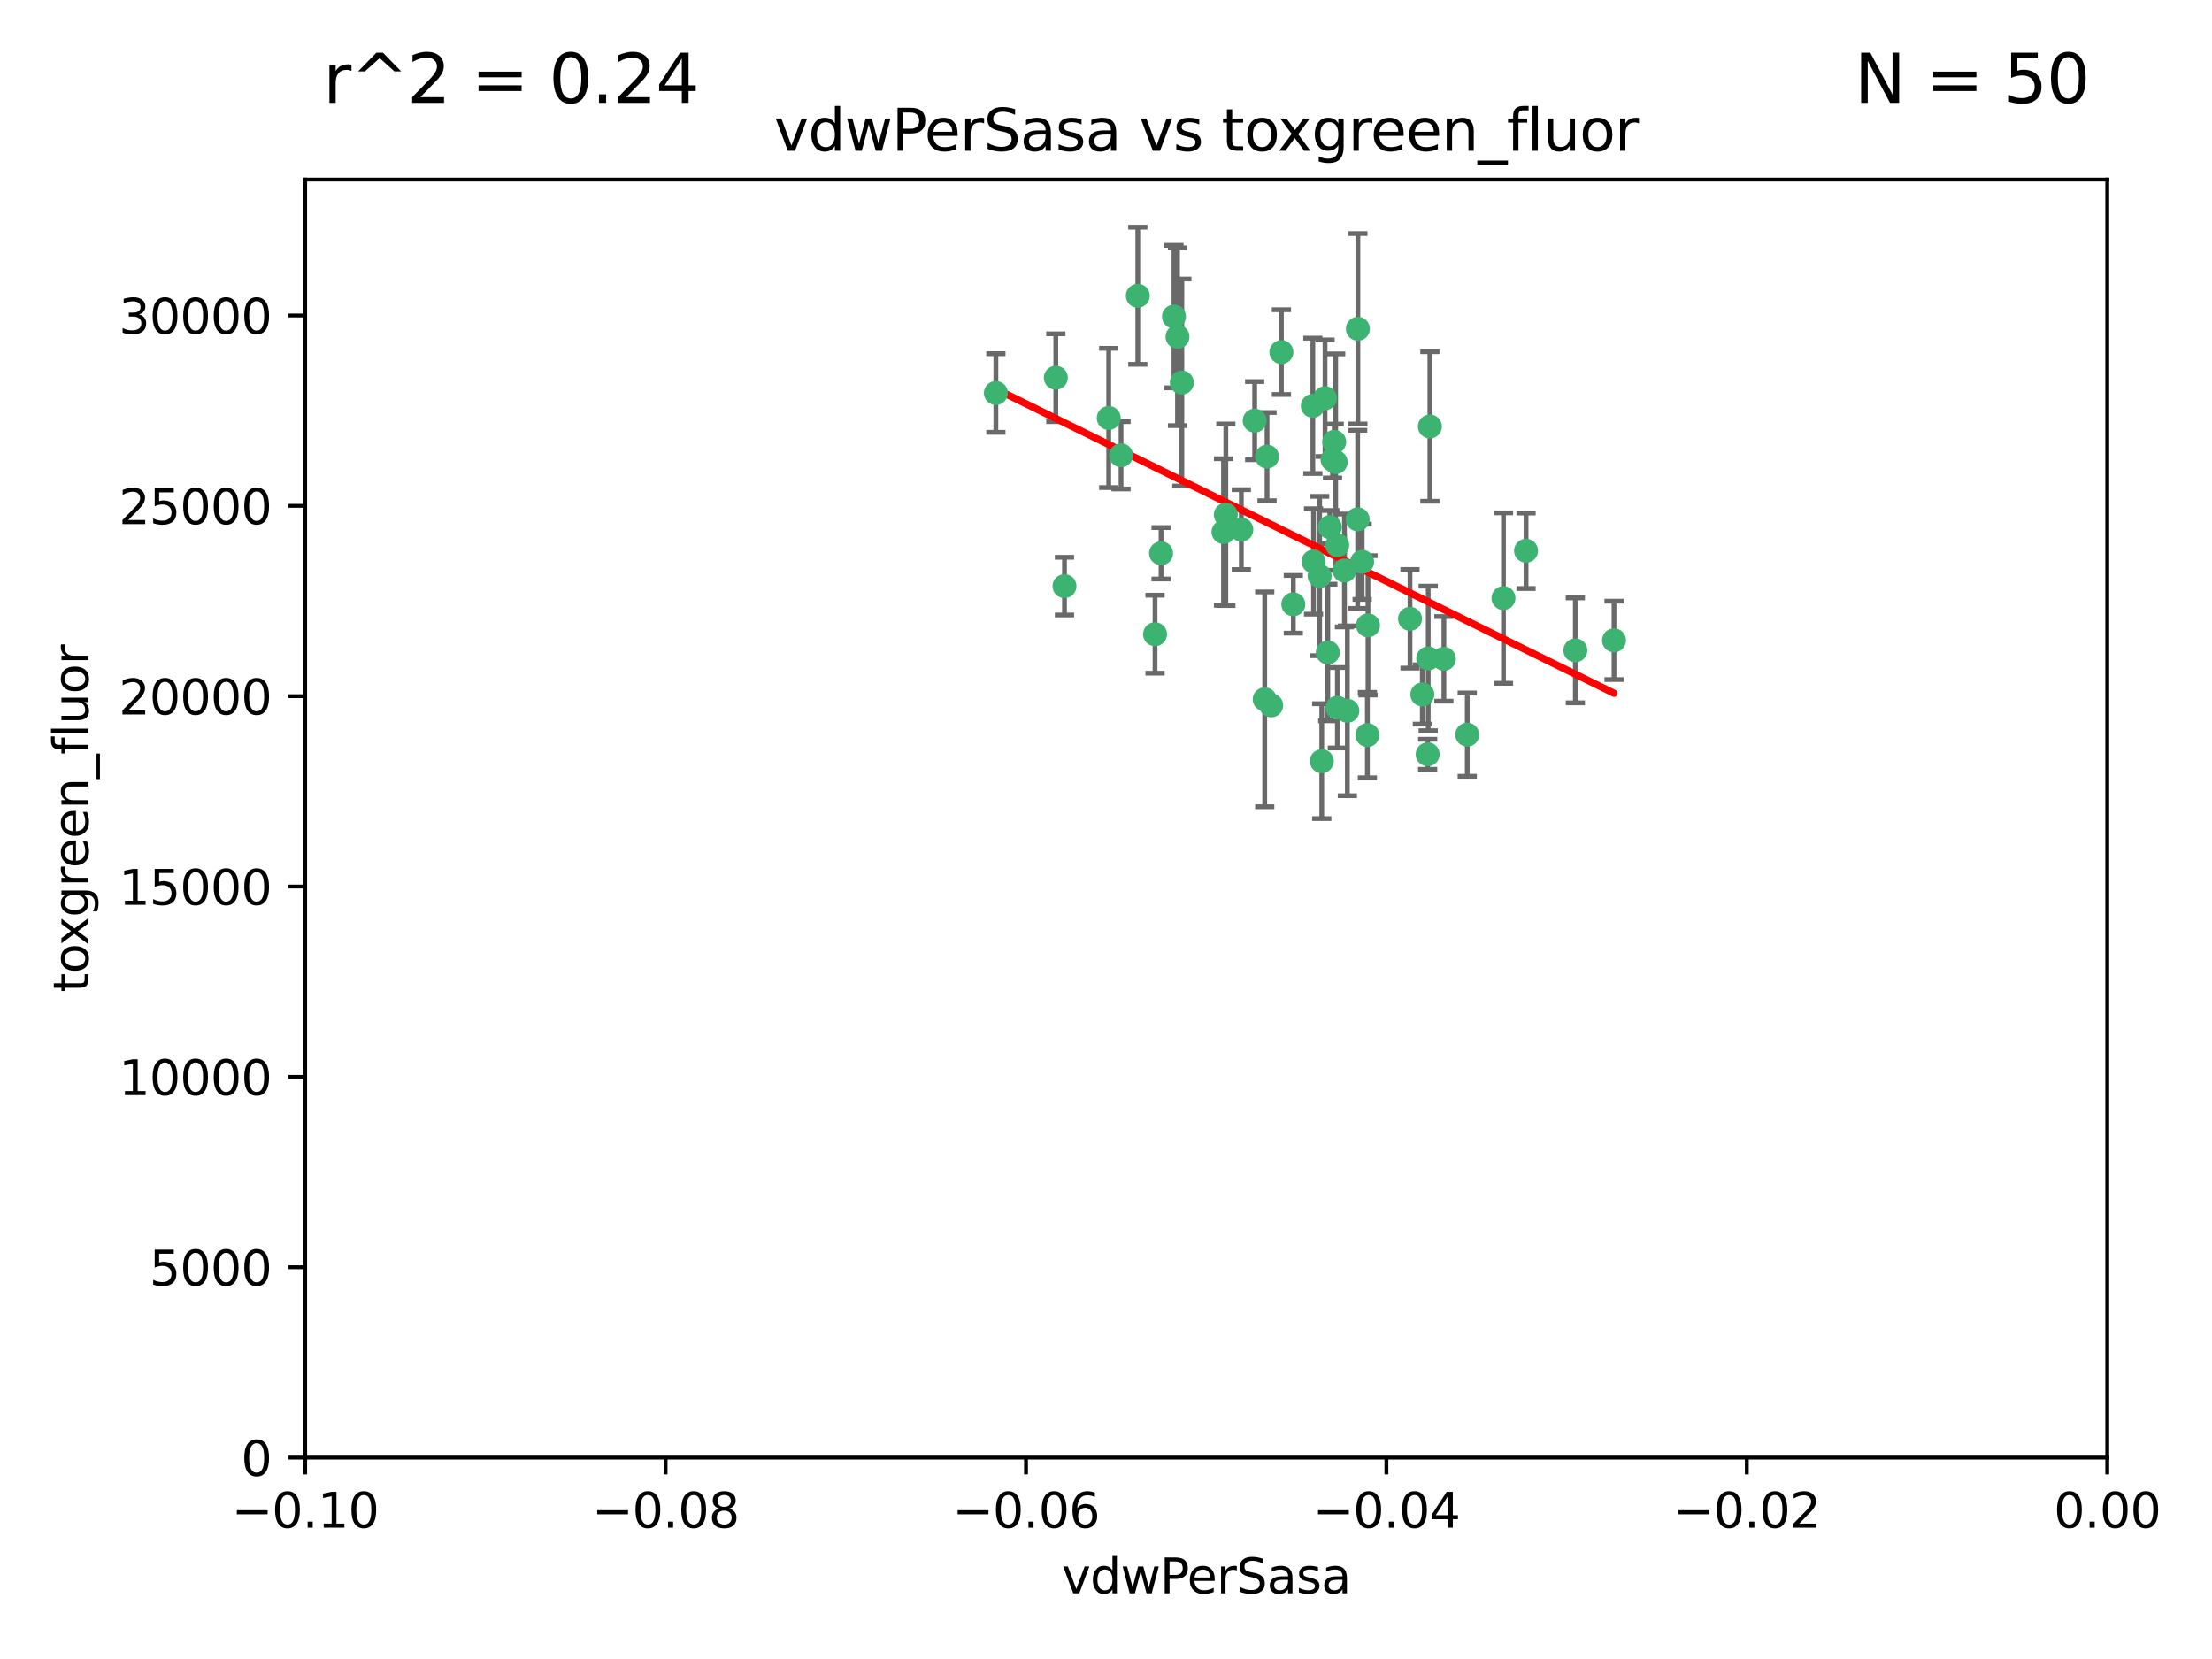 <?xml version="1.0" encoding="utf-8" standalone="no"?>
<!DOCTYPE svg PUBLIC "-//W3C//DTD SVG 1.1//EN"
  "http://www.w3.org/Graphics/SVG/1.1/DTD/svg11.dtd">
<svg xmlns:xlink="http://www.w3.org/1999/xlink" width="460.8pt" height="345.6pt" viewBox="0 0 460.8 345.6" xmlns="http://www.w3.org/2000/svg" version="1.1">
 <defs>
  <style type="text/css">*{stroke-linejoin: round; stroke-linecap: butt}</style>
 </defs>
 <g id="figure_1">
  <g id="patch_1">
   <path d="M 0 345.6 
L 460.8 345.6 
L 460.8 0 
L 0 0 
z
" style="fill: #ffffff"/>
  </g>
  <g id="axes_1">
   <g id="patch_2">
    <path d="M 63.571 303.64 
L 438.975 303.64 
L 438.975 37.411 
L 63.571 37.411 
z
" style="fill: #ffffff"/>
   </g>
   <g id="PathCollection_1">
    <defs>
     <path id="mfbd79b0b0e" d="M 0 1.118 
C 0.297 1.118 0.581 1 0.791 0.791 
C 1 0.581 1.118 0.297 1.118 0 
C 1.118 -0.297 1 -0.581 0.791 -0.791 
C 0.581 -1 0.297 -1.118 0 -1.118 
C -0.297 -1.118 -0.581 -1 -0.791 -0.791 
C -1 -0.581 -1.118 -0.297 -1.118 0 
C -1.118 0.297 -1 0.581 -0.791 0.791 
C -0.581 1 -0.297 1.118 0 1.118 
z
" style="stroke: #3cb371"/>
    </defs>
    <g clip-path="url(#p86f90fd6df)">
     <use xlink:href="#mfbd79b0b0e" x="263.947" y="95.12" style="fill: #3cb371; stroke: #3cb371"/>
     <use xlink:href="#mfbd79b0b0e" x="255.364" y="107.23" style="fill: #3cb371; stroke: #3cb371"/>
     <use xlink:href="#mfbd79b0b0e" x="261.374" y="87.626" style="fill: #3cb371; stroke: #3cb371"/>
     <use xlink:href="#mfbd79b0b0e" x="273.49" y="84.546" style="fill: #3cb371; stroke: #3cb371"/>
     <use xlink:href="#mfbd79b0b0e" x="219.944" y="78.686" style="fill: #3cb371; stroke: #3cb371"/>
     <use xlink:href="#mfbd79b0b0e" x="237.026" y="61.614" style="fill: #3cb371; stroke: #3cb371"/>
     <use xlink:href="#mfbd79b0b0e" x="274.902" y="119.997" style="fill: #3cb371; stroke: #3cb371"/>
     <use xlink:href="#mfbd79b0b0e" x="277.025" y="109.814" style="fill: #3cb371; stroke: #3cb371"/>
     <use xlink:href="#mfbd79b0b0e" x="284.977" y="130.275" style="fill: #3cb371; stroke: #3cb371"/>
     <use xlink:href="#mfbd79b0b0e" x="245.295" y="70.152" style="fill: #3cb371; stroke: #3cb371"/>
     <use xlink:href="#mfbd79b0b0e" x="293.731" y="128.909" style="fill: #3cb371; stroke: #3cb371"/>
     <use xlink:href="#mfbd79b0b0e" x="263.463" y="145.68" style="fill: #3cb371; stroke: #3cb371"/>
     <use xlink:href="#mfbd79b0b0e" x="273.633" y="116.959" style="fill: #3cb371; stroke: #3cb371"/>
     <use xlink:href="#mfbd79b0b0e" x="246.2" y="79.693" style="fill: #3cb371; stroke: #3cb371"/>
     <use xlink:href="#mfbd79b0b0e" x="264.81" y="146.939" style="fill: #3cb371; stroke: #3cb371"/>
     <use xlink:href="#mfbd79b0b0e" x="282.825" y="108.191" style="fill: #3cb371; stroke: #3cb371"/>
     <use xlink:href="#mfbd79b0b0e" x="277.941" y="92.054" style="fill: #3cb371; stroke: #3cb371"/>
     <use xlink:href="#mfbd79b0b0e" x="258.59" y="110.328" style="fill: #3cb371; stroke: #3cb371"/>
     <use xlink:href="#mfbd79b0b0e" x="282.869" y="68.498" style="fill: #3cb371; stroke: #3cb371"/>
     <use xlink:href="#mfbd79b0b0e" x="241.873" y="115.259" style="fill: #3cb371; stroke: #3cb371"/>
     <use xlink:href="#mfbd79b0b0e" x="278.572" y="113.569" style="fill: #3cb371; stroke: #3cb371"/>
     <use xlink:href="#mfbd79b0b0e" x="269.423" y="125.886" style="fill: #3cb371; stroke: #3cb371"/>
     <use xlink:href="#mfbd79b0b0e" x="278.602" y="147.433" style="fill: #3cb371; stroke: #3cb371"/>
     <use xlink:href="#mfbd79b0b0e" x="233.536" y="94.844" style="fill: #3cb371; stroke: #3cb371"/>
     <use xlink:href="#mfbd79b0b0e" x="277.586" y="95.747" style="fill: #3cb371; stroke: #3cb371"/>
     <use xlink:href="#mfbd79b0b0e" x="230.966" y="87.071" style="fill: #3cb371; stroke: #3cb371"/>
     <use xlink:href="#mfbd79b0b0e" x="207.456" y="81.868" style="fill: #3cb371; stroke: #3cb371"/>
     <use xlink:href="#mfbd79b0b0e" x="275.349" y="158.563" style="fill: #3cb371; stroke: #3cb371"/>
     <use xlink:href="#mfbd79b0b0e" x="254.878" y="110.825" style="fill: #3cb371; stroke: #3cb371"/>
     <use xlink:href="#mfbd79b0b0e" x="221.75" y="122.1" style="fill: #3cb371; stroke: #3cb371"/>
     <use xlink:href="#mfbd79b0b0e" x="240.614" y="132.112" style="fill: #3cb371; stroke: #3cb371"/>
     <use xlink:href="#mfbd79b0b0e" x="284.849" y="153.125" style="fill: #3cb371; stroke: #3cb371"/>
     <use xlink:href="#mfbd79b0b0e" x="297.524" y="137.163" style="fill: #3cb371; stroke: #3cb371"/>
     <use xlink:href="#mfbd79b0b0e" x="283.76" y="117.03" style="fill: #3cb371; stroke: #3cb371"/>
     <use xlink:href="#mfbd79b0b0e" x="244.558" y="65.954" style="fill: #3cb371; stroke: #3cb371"/>
     <use xlink:href="#mfbd79b0b0e" x="276.03" y="82.947" style="fill: #3cb371; stroke: #3cb371"/>
     <use xlink:href="#mfbd79b0b0e" x="296.296" y="144.666" style="fill: #3cb371; stroke: #3cb371"/>
     <use xlink:href="#mfbd79b0b0e" x="280.072" y="118.841" style="fill: #3cb371; stroke: #3cb371"/>
     <use xlink:href="#mfbd79b0b0e" x="300.789" y="137.252" style="fill: #3cb371; stroke: #3cb371"/>
     <use xlink:href="#mfbd79b0b0e" x="297.873" y="88.842" style="fill: #3cb371; stroke: #3cb371"/>
     <use xlink:href="#mfbd79b0b0e" x="278.246" y="96.269" style="fill: #3cb371; stroke: #3cb371"/>
     <use xlink:href="#mfbd79b0b0e" x="266.94" y="73.353" style="fill: #3cb371; stroke: #3cb371"/>
     <use xlink:href="#mfbd79b0b0e" x="297.408" y="157.137" style="fill: #3cb371; stroke: #3cb371"/>
     <use xlink:href="#mfbd79b0b0e" x="280.68" y="148.071" style="fill: #3cb371; stroke: #3cb371"/>
     <use xlink:href="#mfbd79b0b0e" x="276.606" y="135.924" style="fill: #3cb371; stroke: #3cb371"/>
     <use xlink:href="#mfbd79b0b0e" x="313.198" y="124.593" style="fill: #3cb371; stroke: #3cb371"/>
     <use xlink:href="#mfbd79b0b0e" x="305.654" y="153.038" style="fill: #3cb371; stroke: #3cb371"/>
     <use xlink:href="#mfbd79b0b0e" x="336.23" y="133.397" style="fill: #3cb371; stroke: #3cb371"/>
     <use xlink:href="#mfbd79b0b0e" x="328.173" y="135.479" style="fill: #3cb371; stroke: #3cb371"/>
     <use xlink:href="#mfbd79b0b0e" x="317.903" y="114.733" style="fill: #3cb371; stroke: #3cb371"/>
    </g>
   </g>
   <g id="matplotlib.axis_1">
    <g id="xtick_1">
     <g id="line2d_1">
      <defs>
       <path id="m58735ac624" d="M 0 0 
L 0 3.5 
" style="stroke: #000000; stroke-width: 0.8"/>
      </defs>
      <g>
       <use xlink:href="#m58735ac624" x="63.571" y="303.64" style="stroke: #000000; stroke-width: 0.8"/>
      </g>
     </g>
     <g id="text_1">
      <!-- −0.10 -->
      <g transform="translate(48.249 318.238)scale(0.1 -0.1)">
       <defs>
        <path id="DejaVuSans-2212" d="M 678 2272 
L 4684 2272 
L 4684 1741 
L 678 1741 
L 678 2272 
z
" transform="scale(0.016)"/>
        <path id="DejaVuSans-30" d="M 2034 4250 
Q 1547 4250 1301 3770 
Q 1056 3291 1056 2328 
Q 1056 1369 1301 889 
Q 1547 409 2034 409 
Q 2525 409 2770 889 
Q 3016 1369 3016 2328 
Q 3016 3291 2770 3770 
Q 2525 4250 2034 4250 
z
M 2034 4750 
Q 2819 4750 3233 4129 
Q 3647 3509 3647 2328 
Q 3647 1150 3233 529 
Q 2819 -91 2034 -91 
Q 1250 -91 836 529 
Q 422 1150 422 2328 
Q 422 3509 836 4129 
Q 1250 4750 2034 4750 
z
" transform="scale(0.016)"/>
        <path id="DejaVuSans-2e" d="M 684 794 
L 1344 794 
L 1344 0 
L 684 0 
L 684 794 
z
" transform="scale(0.016)"/>
        <path id="DejaVuSans-31" d="M 794 531 
L 1825 531 
L 1825 4091 
L 703 3866 
L 703 4441 
L 1819 4666 
L 2450 4666 
L 2450 531 
L 3481 531 
L 3481 0 
L 794 0 
L 794 531 
z
" transform="scale(0.016)"/>
       </defs>
       <use xlink:href="#DejaVuSans-2212"/>
       <use xlink:href="#DejaVuSans-30" x="83.789"/>
       <use xlink:href="#DejaVuSans-2e" x="147.412"/>
       <use xlink:href="#DejaVuSans-31" x="179.199"/>
       <use xlink:href="#DejaVuSans-30" x="242.822"/>
      </g>
     </g>
    </g>
    <g id="xtick_2">
     <g id="line2d_2">
      <g>
       <use xlink:href="#m58735ac624" x="138.652" y="303.64" style="stroke: #000000; stroke-width: 0.8"/>
      </g>
     </g>
     <g id="text_2">
      <!-- −0.08 -->
      <g transform="translate(123.329 318.238)scale(0.1 -0.1)">
       <defs>
        <path id="DejaVuSans-38" d="M 2034 2216 
Q 1584 2216 1326 1975 
Q 1069 1734 1069 1313 
Q 1069 891 1326 650 
Q 1584 409 2034 409 
Q 2484 409 2743 651 
Q 3003 894 3003 1313 
Q 3003 1734 2745 1975 
Q 2488 2216 2034 2216 
z
M 1403 2484 
Q 997 2584 770 2862 
Q 544 3141 544 3541 
Q 544 4100 942 4425 
Q 1341 4750 2034 4750 
Q 2731 4750 3128 4425 
Q 3525 4100 3525 3541 
Q 3525 3141 3298 2862 
Q 3072 2584 2669 2484 
Q 3125 2378 3379 2068 
Q 3634 1759 3634 1313 
Q 3634 634 3220 271 
Q 2806 -91 2034 -91 
Q 1263 -91 848 271 
Q 434 634 434 1313 
Q 434 1759 690 2068 
Q 947 2378 1403 2484 
z
M 1172 3481 
Q 1172 3119 1398 2916 
Q 1625 2713 2034 2713 
Q 2441 2713 2670 2916 
Q 2900 3119 2900 3481 
Q 2900 3844 2670 4047 
Q 2441 4250 2034 4250 
Q 1625 4250 1398 4047 
Q 1172 3844 1172 3481 
z
" transform="scale(0.016)"/>
       </defs>
       <use xlink:href="#DejaVuSans-2212"/>
       <use xlink:href="#DejaVuSans-30" x="83.789"/>
       <use xlink:href="#DejaVuSans-2e" x="147.412"/>
       <use xlink:href="#DejaVuSans-30" x="179.199"/>
       <use xlink:href="#DejaVuSans-38" x="242.822"/>
      </g>
     </g>
    </g>
    <g id="xtick_3">
     <g id="line2d_3">
      <g>
       <use xlink:href="#m58735ac624" x="213.733" y="303.64" style="stroke: #000000; stroke-width: 0.8"/>
      </g>
     </g>
     <g id="text_3">
      <!-- −0.06 -->
      <g transform="translate(198.41 318.238)scale(0.1 -0.1)">
       <defs>
        <path id="DejaVuSans-36" d="M 2113 2584 
Q 1688 2584 1439 2293 
Q 1191 2003 1191 1497 
Q 1191 994 1439 701 
Q 1688 409 2113 409 
Q 2538 409 2786 701 
Q 3034 994 3034 1497 
Q 3034 2003 2786 2293 
Q 2538 2584 2113 2584 
z
M 3366 4563 
L 3366 3988 
Q 3128 4100 2886 4159 
Q 2644 4219 2406 4219 
Q 1781 4219 1451 3797 
Q 1122 3375 1075 2522 
Q 1259 2794 1537 2939 
Q 1816 3084 2150 3084 
Q 2853 3084 3261 2657 
Q 3669 2231 3669 1497 
Q 3669 778 3244 343 
Q 2819 -91 2113 -91 
Q 1303 -91 875 529 
Q 447 1150 447 2328 
Q 447 3434 972 4092 
Q 1497 4750 2381 4750 
Q 2619 4750 2861 4703 
Q 3103 4656 3366 4563 
z
" transform="scale(0.016)"/>
       </defs>
       <use xlink:href="#DejaVuSans-2212"/>
       <use xlink:href="#DejaVuSans-30" x="83.789"/>
       <use xlink:href="#DejaVuSans-2e" x="147.412"/>
       <use xlink:href="#DejaVuSans-30" x="179.199"/>
       <use xlink:href="#DejaVuSans-36" x="242.822"/>
      </g>
     </g>
    </g>
    <g id="xtick_4">
     <g id="line2d_4">
      <g>
       <use xlink:href="#m58735ac624" x="288.813" y="303.64" style="stroke: #000000; stroke-width: 0.8"/>
      </g>
     </g>
     <g id="text_4">
      <!-- −0.04 -->
      <g transform="translate(273.491 318.238)scale(0.1 -0.1)">
       <defs>
        <path id="DejaVuSans-34" d="M 2419 4116 
L 825 1625 
L 2419 1625 
L 2419 4116 
z
M 2253 4666 
L 3047 4666 
L 3047 1625 
L 3713 1625 
L 3713 1100 
L 3047 1100 
L 3047 0 
L 2419 0 
L 2419 1100 
L 313 1100 
L 313 1709 
L 2253 4666 
z
" transform="scale(0.016)"/>
       </defs>
       <use xlink:href="#DejaVuSans-2212"/>
       <use xlink:href="#DejaVuSans-30" x="83.789"/>
       <use xlink:href="#DejaVuSans-2e" x="147.412"/>
       <use xlink:href="#DejaVuSans-30" x="179.199"/>
       <use xlink:href="#DejaVuSans-34" x="242.822"/>
      </g>
     </g>
    </g>
    <g id="xtick_5">
     <g id="line2d_5">
      <g>
       <use xlink:href="#m58735ac624" x="363.894" y="303.64" style="stroke: #000000; stroke-width: 0.8"/>
      </g>
     </g>
     <g id="text_5">
      <!-- −0.02 -->
      <g transform="translate(348.572 318.238)scale(0.1 -0.1)">
       <defs>
        <path id="DejaVuSans-32" d="M 1228 531 
L 3431 531 
L 3431 0 
L 469 0 
L 469 531 
Q 828 903 1448 1529 
Q 2069 2156 2228 2338 
Q 2531 2678 2651 2914 
Q 2772 3150 2772 3378 
Q 2772 3750 2511 3984 
Q 2250 4219 1831 4219 
Q 1534 4219 1204 4116 
Q 875 4013 500 3803 
L 500 4441 
Q 881 4594 1212 4672 
Q 1544 4750 1819 4750 
Q 2544 4750 2975 4387 
Q 3406 4025 3406 3419 
Q 3406 3131 3298 2873 
Q 3191 2616 2906 2266 
Q 2828 2175 2409 1742 
Q 1991 1309 1228 531 
z
" transform="scale(0.016)"/>
       </defs>
       <use xlink:href="#DejaVuSans-2212"/>
       <use xlink:href="#DejaVuSans-30" x="83.789"/>
       <use xlink:href="#DejaVuSans-2e" x="147.412"/>
       <use xlink:href="#DejaVuSans-30" x="179.199"/>
       <use xlink:href="#DejaVuSans-32" x="242.822"/>
      </g>
     </g>
    </g>
    <g id="xtick_6">
     <g id="line2d_6">
      <g>
       <use xlink:href="#m58735ac624" x="438.975" y="303.64" style="stroke: #000000; stroke-width: 0.8"/>
      </g>
     </g>
     <g id="text_6">
      <!-- 0.00 -->
      <g transform="translate(427.842 318.238)scale(0.1 -0.1)">
       <use xlink:href="#DejaVuSans-30"/>
       <use xlink:href="#DejaVuSans-2e" x="63.623"/>
       <use xlink:href="#DejaVuSans-30" x="95.41"/>
       <use xlink:href="#DejaVuSans-30" x="159.033"/>
      </g>
     </g>
    </g>
    <g id="text_7">
     <!-- vdwPerSasa -->
     <g transform="translate(221.178 331.917)scale(0.1 -0.1)">
      <defs>
       <path id="DejaVuSans-76" d="M 191 3500 
L 800 3500 
L 1894 563 
L 2988 3500 
L 3597 3500 
L 2284 0 
L 1503 0 
L 191 3500 
z
" transform="scale(0.016)"/>
       <path id="DejaVuSans-64" d="M 2906 2969 
L 2906 4863 
L 3481 4863 
L 3481 0 
L 2906 0 
L 2906 525 
Q 2725 213 2448 61 
Q 2172 -91 1784 -91 
Q 1150 -91 751 415 
Q 353 922 353 1747 
Q 353 2572 751 3078 
Q 1150 3584 1784 3584 
Q 2172 3584 2448 3432 
Q 2725 3281 2906 2969 
z
M 947 1747 
Q 947 1113 1208 752 
Q 1469 391 1925 391 
Q 2381 391 2643 752 
Q 2906 1113 2906 1747 
Q 2906 2381 2643 2742 
Q 2381 3103 1925 3103 
Q 1469 3103 1208 2742 
Q 947 2381 947 1747 
z
" transform="scale(0.016)"/>
       <path id="DejaVuSans-77" d="M 269 3500 
L 844 3500 
L 1563 769 
L 2278 3500 
L 2956 3500 
L 3675 769 
L 4391 3500 
L 4966 3500 
L 4050 0 
L 3372 0 
L 2619 2869 
L 1863 0 
L 1184 0 
L 269 3500 
z
" transform="scale(0.016)"/>
       <path id="DejaVuSans-50" d="M 1259 4147 
L 1259 2394 
L 2053 2394 
Q 2494 2394 2734 2622 
Q 2975 2850 2975 3272 
Q 2975 3691 2734 3919 
Q 2494 4147 2053 4147 
L 1259 4147 
z
M 628 4666 
L 2053 4666 
Q 2838 4666 3239 4311 
Q 3641 3956 3641 3272 
Q 3641 2581 3239 2228 
Q 2838 1875 2053 1875 
L 1259 1875 
L 1259 0 
L 628 0 
L 628 4666 
z
" transform="scale(0.016)"/>
       <path id="DejaVuSans-65" d="M 3597 1894 
L 3597 1613 
L 953 1613 
Q 991 1019 1311 708 
Q 1631 397 2203 397 
Q 2534 397 2845 478 
Q 3156 559 3463 722 
L 3463 178 
Q 3153 47 2828 -22 
Q 2503 -91 2169 -91 
Q 1331 -91 842 396 
Q 353 884 353 1716 
Q 353 2575 817 3079 
Q 1281 3584 2069 3584 
Q 2775 3584 3186 3129 
Q 3597 2675 3597 1894 
z
M 3022 2063 
Q 3016 2534 2758 2815 
Q 2500 3097 2075 3097 
Q 1594 3097 1305 2825 
Q 1016 2553 972 2059 
L 3022 2063 
z
" transform="scale(0.016)"/>
       <path id="DejaVuSans-72" d="M 2631 2963 
Q 2534 3019 2420 3045 
Q 2306 3072 2169 3072 
Q 1681 3072 1420 2755 
Q 1159 2438 1159 1844 
L 1159 0 
L 581 0 
L 581 3500 
L 1159 3500 
L 1159 2956 
Q 1341 3275 1631 3429 
Q 1922 3584 2338 3584 
Q 2397 3584 2469 3576 
Q 2541 3569 2628 3553 
L 2631 2963 
z
" transform="scale(0.016)"/>
       <path id="DejaVuSans-53" d="M 3425 4513 
L 3425 3897 
Q 3066 4069 2747 4153 
Q 2428 4238 2131 4238 
Q 1616 4238 1336 4038 
Q 1056 3838 1056 3469 
Q 1056 3159 1242 3001 
Q 1428 2844 1947 2747 
L 2328 2669 
Q 3034 2534 3370 2195 
Q 3706 1856 3706 1288 
Q 3706 609 3251 259 
Q 2797 -91 1919 -91 
Q 1588 -91 1214 -16 
Q 841 59 441 206 
L 441 856 
Q 825 641 1194 531 
Q 1563 422 1919 422 
Q 2459 422 2753 634 
Q 3047 847 3047 1241 
Q 3047 1584 2836 1778 
Q 2625 1972 2144 2069 
L 1759 2144 
Q 1053 2284 737 2584 
Q 422 2884 422 3419 
Q 422 4038 858 4394 
Q 1294 4750 2059 4750 
Q 2388 4750 2728 4690 
Q 3069 4631 3425 4513 
z
" transform="scale(0.016)"/>
       <path id="DejaVuSans-61" d="M 2194 1759 
Q 1497 1759 1228 1600 
Q 959 1441 959 1056 
Q 959 750 1161 570 
Q 1363 391 1709 391 
Q 2188 391 2477 730 
Q 2766 1069 2766 1631 
L 2766 1759 
L 2194 1759 
z
M 3341 1997 
L 3341 0 
L 2766 0 
L 2766 531 
Q 2569 213 2275 61 
Q 1981 -91 1556 -91 
Q 1019 -91 701 211 
Q 384 513 384 1019 
Q 384 1609 779 1909 
Q 1175 2209 1959 2209 
L 2766 2209 
L 2766 2266 
Q 2766 2663 2505 2880 
Q 2244 3097 1772 3097 
Q 1472 3097 1187 3025 
Q 903 2953 641 2809 
L 641 3341 
Q 956 3463 1253 3523 
Q 1550 3584 1831 3584 
Q 2591 3584 2966 3190 
Q 3341 2797 3341 1997 
z
" transform="scale(0.016)"/>
       <path id="DejaVuSans-73" d="M 2834 3397 
L 2834 2853 
Q 2591 2978 2328 3040 
Q 2066 3103 1784 3103 
Q 1356 3103 1142 2972 
Q 928 2841 928 2578 
Q 928 2378 1081 2264 
Q 1234 2150 1697 2047 
L 1894 2003 
Q 2506 1872 2764 1633 
Q 3022 1394 3022 966 
Q 3022 478 2636 193 
Q 2250 -91 1575 -91 
Q 1294 -91 989 -36 
Q 684 19 347 128 
L 347 722 
Q 666 556 975 473 
Q 1284 391 1588 391 
Q 1994 391 2212 530 
Q 2431 669 2431 922 
Q 2431 1156 2273 1281 
Q 2116 1406 1581 1522 
L 1381 1569 
Q 847 1681 609 1914 
Q 372 2147 372 2553 
Q 372 3047 722 3315 
Q 1072 3584 1716 3584 
Q 2034 3584 2315 3537 
Q 2597 3491 2834 3397 
z
" transform="scale(0.016)"/>
      </defs>
      <use xlink:href="#DejaVuSans-76"/>
      <use xlink:href="#DejaVuSans-64" x="59.18"/>
      <use xlink:href="#DejaVuSans-77" x="122.656"/>
      <use xlink:href="#DejaVuSans-50" x="204.443"/>
      <use xlink:href="#DejaVuSans-65" x="261.121"/>
      <use xlink:href="#DejaVuSans-72" x="322.645"/>
      <use xlink:href="#DejaVuSans-53" x="363.758"/>
      <use xlink:href="#DejaVuSans-61" x="427.234"/>
      <use xlink:href="#DejaVuSans-73" x="488.514"/>
      <use xlink:href="#DejaVuSans-61" x="540.613"/>
     </g>
    </g>
   </g>
   <g id="matplotlib.axis_2">
    <g id="ytick_1">
     <g id="line2d_7">
      <defs>
       <path id="m6f95faff32" d="M 0 0 
L -3.5 0 
" style="stroke: #000000; stroke-width: 0.8"/>
      </defs>
      <g>
       <use xlink:href="#m6f95faff32" x="63.571" y="303.64" style="stroke: #000000; stroke-width: 0.8"/>
      </g>
     </g>
     <g id="text_8">
      <!-- 0 -->
      <g transform="translate(50.209 307.439)scale(0.1 -0.1)">
       <use xlink:href="#DejaVuSans-30"/>
      </g>
     </g>
    </g>
    <g id="ytick_2">
     <g id="line2d_8">
      <g>
       <use xlink:href="#m6f95faff32" x="63.571" y="263.988" style="stroke: #000000; stroke-width: 0.8"/>
      </g>
     </g>
     <g id="text_9">
      <!-- 5000 -->
      <g transform="translate(31.121 267.787)scale(0.1 -0.1)">
       <defs>
        <path id="DejaVuSans-35" d="M 691 4666 
L 3169 4666 
L 3169 4134 
L 1269 4134 
L 1269 2991 
Q 1406 3038 1543 3061 
Q 1681 3084 1819 3084 
Q 2600 3084 3056 2656 
Q 3513 2228 3513 1497 
Q 3513 744 3044 326 
Q 2575 -91 1722 -91 
Q 1428 -91 1123 -41 
Q 819 9 494 109 
L 494 744 
Q 775 591 1075 516 
Q 1375 441 1709 441 
Q 2250 441 2565 725 
Q 2881 1009 2881 1497 
Q 2881 1984 2565 2268 
Q 2250 2553 1709 2553 
Q 1456 2553 1204 2497 
Q 953 2441 691 2322 
L 691 4666 
z
" transform="scale(0.016)"/>
       </defs>
       <use xlink:href="#DejaVuSans-35"/>
       <use xlink:href="#DejaVuSans-30" x="63.623"/>
       <use xlink:href="#DejaVuSans-30" x="127.246"/>
       <use xlink:href="#DejaVuSans-30" x="190.869"/>
      </g>
     </g>
    </g>
    <g id="ytick_3">
     <g id="line2d_9">
      <g>
       <use xlink:href="#m6f95faff32" x="63.571" y="224.336" style="stroke: #000000; stroke-width: 0.8"/>
      </g>
     </g>
     <g id="text_10">
      <!-- 10000 -->
      <g transform="translate(24.759 228.135)scale(0.1 -0.1)">
       <use xlink:href="#DejaVuSans-31"/>
       <use xlink:href="#DejaVuSans-30" x="63.623"/>
       <use xlink:href="#DejaVuSans-30" x="127.246"/>
       <use xlink:href="#DejaVuSans-30" x="190.869"/>
       <use xlink:href="#DejaVuSans-30" x="254.492"/>
      </g>
     </g>
    </g>
    <g id="ytick_4">
     <g id="line2d_10">
      <g>
       <use xlink:href="#m6f95faff32" x="63.571" y="184.684" style="stroke: #000000; stroke-width: 0.8"/>
      </g>
     </g>
     <g id="text_11">
      <!-- 15000 -->
      <g transform="translate(24.759 188.483)scale(0.1 -0.1)">
       <use xlink:href="#DejaVuSans-31"/>
       <use xlink:href="#DejaVuSans-35" x="63.623"/>
       <use xlink:href="#DejaVuSans-30" x="127.246"/>
       <use xlink:href="#DejaVuSans-30" x="190.869"/>
       <use xlink:href="#DejaVuSans-30" x="254.492"/>
      </g>
     </g>
    </g>
    <g id="ytick_5">
     <g id="line2d_11">
      <g>
       <use xlink:href="#m6f95faff32" x="63.571" y="145.031" style="stroke: #000000; stroke-width: 0.8"/>
      </g>
     </g>
     <g id="text_12">
      <!-- 20000 -->
      <g transform="translate(24.759 148.831)scale(0.1 -0.1)">
       <use xlink:href="#DejaVuSans-32"/>
       <use xlink:href="#DejaVuSans-30" x="63.623"/>
       <use xlink:href="#DejaVuSans-30" x="127.246"/>
       <use xlink:href="#DejaVuSans-30" x="190.869"/>
       <use xlink:href="#DejaVuSans-30" x="254.492"/>
      </g>
     </g>
    </g>
    <g id="ytick_6">
     <g id="line2d_12">
      <g>
       <use xlink:href="#m6f95faff32" x="63.571" y="105.379" style="stroke: #000000; stroke-width: 0.8"/>
      </g>
     </g>
     <g id="text_13">
      <!-- 25000 -->
      <g transform="translate(24.759 109.178)scale(0.1 -0.1)">
       <use xlink:href="#DejaVuSans-32"/>
       <use xlink:href="#DejaVuSans-35" x="63.623"/>
       <use xlink:href="#DejaVuSans-30" x="127.246"/>
       <use xlink:href="#DejaVuSans-30" x="190.869"/>
       <use xlink:href="#DejaVuSans-30" x="254.492"/>
      </g>
     </g>
    </g>
    <g id="ytick_7">
     <g id="line2d_13">
      <g>
       <use xlink:href="#m6f95faff32" x="63.571" y="65.727" style="stroke: #000000; stroke-width: 0.8"/>
      </g>
     </g>
     <g id="text_14">
      <!-- 30000 -->
      <g transform="translate(24.759 69.526)scale(0.1 -0.1)">
       <defs>
        <path id="DejaVuSans-33" d="M 2597 2516 
Q 3050 2419 3304 2112 
Q 3559 1806 3559 1356 
Q 3559 666 3084 287 
Q 2609 -91 1734 -91 
Q 1441 -91 1130 -33 
Q 819 25 488 141 
L 488 750 
Q 750 597 1062 519 
Q 1375 441 1716 441 
Q 2309 441 2620 675 
Q 2931 909 2931 1356 
Q 2931 1769 2642 2001 
Q 2353 2234 1838 2234 
L 1294 2234 
L 1294 2753 
L 1863 2753 
Q 2328 2753 2575 2939 
Q 2822 3125 2822 3475 
Q 2822 3834 2567 4026 
Q 2313 4219 1838 4219 
Q 1578 4219 1281 4162 
Q 984 4106 628 3988 
L 628 4550 
Q 988 4650 1302 4700 
Q 1616 4750 1894 4750 
Q 2613 4750 3031 4423 
Q 3450 4097 3450 3541 
Q 3450 3153 3228 2886 
Q 3006 2619 2597 2516 
z
" transform="scale(0.016)"/>
       </defs>
       <use xlink:href="#DejaVuSans-33"/>
       <use xlink:href="#DejaVuSans-30" x="63.623"/>
       <use xlink:href="#DejaVuSans-30" x="127.246"/>
       <use xlink:href="#DejaVuSans-30" x="190.869"/>
       <use xlink:href="#DejaVuSans-30" x="254.492"/>
      </g>
     </g>
    </g>
    <g id="text_15">
     <!-- toxgreen_fluor -->
     <g transform="translate(18.401 206.72)rotate(-90)scale(0.1 -0.1)">
      <defs>
       <path id="DejaVuSans-74" d="M 1172 4494 
L 1172 3500 
L 2356 3500 
L 2356 3053 
L 1172 3053 
L 1172 1153 
Q 1172 725 1289 603 
Q 1406 481 1766 481 
L 2356 481 
L 2356 0 
L 1766 0 
Q 1100 0 847 248 
Q 594 497 594 1153 
L 594 3053 
L 172 3053 
L 172 3500 
L 594 3500 
L 594 4494 
L 1172 4494 
z
" transform="scale(0.016)"/>
       <path id="DejaVuSans-6f" d="M 1959 3097 
Q 1497 3097 1228 2736 
Q 959 2375 959 1747 
Q 959 1119 1226 758 
Q 1494 397 1959 397 
Q 2419 397 2687 759 
Q 2956 1122 2956 1747 
Q 2956 2369 2687 2733 
Q 2419 3097 1959 3097 
z
M 1959 3584 
Q 2709 3584 3137 3096 
Q 3566 2609 3566 1747 
Q 3566 888 3137 398 
Q 2709 -91 1959 -91 
Q 1206 -91 779 398 
Q 353 888 353 1747 
Q 353 2609 779 3096 
Q 1206 3584 1959 3584 
z
" transform="scale(0.016)"/>
       <path id="DejaVuSans-78" d="M 3513 3500 
L 2247 1797 
L 3578 0 
L 2900 0 
L 1881 1375 
L 863 0 
L 184 0 
L 1544 1831 
L 300 3500 
L 978 3500 
L 1906 2253 
L 2834 3500 
L 3513 3500 
z
" transform="scale(0.016)"/>
       <path id="DejaVuSans-67" d="M 2906 1791 
Q 2906 2416 2648 2759 
Q 2391 3103 1925 3103 
Q 1463 3103 1205 2759 
Q 947 2416 947 1791 
Q 947 1169 1205 825 
Q 1463 481 1925 481 
Q 2391 481 2648 825 
Q 2906 1169 2906 1791 
z
M 3481 434 
Q 3481 -459 3084 -895 
Q 2688 -1331 1869 -1331 
Q 1566 -1331 1297 -1286 
Q 1028 -1241 775 -1147 
L 775 -588 
Q 1028 -725 1275 -790 
Q 1522 -856 1778 -856 
Q 2344 -856 2625 -561 
Q 2906 -266 2906 331 
L 2906 616 
Q 2728 306 2450 153 
Q 2172 0 1784 0 
Q 1141 0 747 490 
Q 353 981 353 1791 
Q 353 2603 747 3093 
Q 1141 3584 1784 3584 
Q 2172 3584 2450 3431 
Q 2728 3278 2906 2969 
L 2906 3500 
L 3481 3500 
L 3481 434 
z
" transform="scale(0.016)"/>
       <path id="DejaVuSans-6e" d="M 3513 2113 
L 3513 0 
L 2938 0 
L 2938 2094 
Q 2938 2591 2744 2837 
Q 2550 3084 2163 3084 
Q 1697 3084 1428 2787 
Q 1159 2491 1159 1978 
L 1159 0 
L 581 0 
L 581 3500 
L 1159 3500 
L 1159 2956 
Q 1366 3272 1645 3428 
Q 1925 3584 2291 3584 
Q 2894 3584 3203 3211 
Q 3513 2838 3513 2113 
z
" transform="scale(0.016)"/>
       <path id="DejaVuSans-5f" d="M 3263 -1063 
L 3263 -1509 
L -63 -1509 
L -63 -1063 
L 3263 -1063 
z
" transform="scale(0.016)"/>
       <path id="DejaVuSans-66" d="M 2375 4863 
L 2375 4384 
L 1825 4384 
Q 1516 4384 1395 4259 
Q 1275 4134 1275 3809 
L 1275 3500 
L 2222 3500 
L 2222 3053 
L 1275 3053 
L 1275 0 
L 697 0 
L 697 3053 
L 147 3053 
L 147 3500 
L 697 3500 
L 697 3744 
Q 697 4328 969 4595 
Q 1241 4863 1831 4863 
L 2375 4863 
z
" transform="scale(0.016)"/>
       <path id="DejaVuSans-6c" d="M 603 4863 
L 1178 4863 
L 1178 0 
L 603 0 
L 603 4863 
z
" transform="scale(0.016)"/>
       <path id="DejaVuSans-75" d="M 544 1381 
L 544 3500 
L 1119 3500 
L 1119 1403 
Q 1119 906 1312 657 
Q 1506 409 1894 409 
Q 2359 409 2629 706 
Q 2900 1003 2900 1516 
L 2900 3500 
L 3475 3500 
L 3475 0 
L 2900 0 
L 2900 538 
Q 2691 219 2414 64 
Q 2138 -91 1772 -91 
Q 1169 -91 856 284 
Q 544 659 544 1381 
z
M 1991 3584 
L 1991 3584 
z
" transform="scale(0.016)"/>
      </defs>
      <use xlink:href="#DejaVuSans-74"/>
      <use xlink:href="#DejaVuSans-6f" x="39.209"/>
      <use xlink:href="#DejaVuSans-78" x="97.266"/>
      <use xlink:href="#DejaVuSans-67" x="156.445"/>
      <use xlink:href="#DejaVuSans-72" x="219.922"/>
      <use xlink:href="#DejaVuSans-65" x="258.785"/>
      <use xlink:href="#DejaVuSans-65" x="320.309"/>
      <use xlink:href="#DejaVuSans-6e" x="381.832"/>
      <use xlink:href="#DejaVuSans-5f" x="445.211"/>
      <use xlink:href="#DejaVuSans-66" x="495.211"/>
      <use xlink:href="#DejaVuSans-6c" x="530.416"/>
      <use xlink:href="#DejaVuSans-75" x="558.199"/>
      <use xlink:href="#DejaVuSans-6f" x="621.578"/>
      <use xlink:href="#DejaVuSans-72" x="682.76"/>
     </g>
    </g>
   </g>
   <g id="LineCollection_1">
    <path d="M 263.947 104.304 
L 263.947 85.936 
" clip-path="url(#p86f90fd6df)" style="fill: none; stroke: #696969"/>
    <path d="M 255.364 126.137 
L 255.364 88.323 
" clip-path="url(#p86f90fd6df)" style="fill: none; stroke: #696969"/>
    <path d="M 261.374 95.764 
L 261.374 79.489 
" clip-path="url(#p86f90fd6df)" style="fill: none; stroke: #696969"/>
    <path d="M 273.49 98.644 
L 273.49 70.448 
" clip-path="url(#p86f90fd6df)" style="fill: none; stroke: #696969"/>
    <path d="M 219.944 87.827 
L 219.944 69.545 
" clip-path="url(#p86f90fd6df)" style="fill: none; stroke: #696969"/>
    <path d="M 237.026 75.896 
L 237.026 47.331 
" clip-path="url(#p86f90fd6df)" style="fill: none; stroke: #696969"/>
    <path d="M 274.902 136.594 
L 274.902 103.4 
" clip-path="url(#p86f90fd6df)" style="fill: none; stroke: #696969"/>
    <path d="M 277.025 113.284 
L 277.025 106.343 
" clip-path="url(#p86f90fd6df)" style="fill: none; stroke: #696969"/>
    <path d="M 284.977 144.789 
L 284.977 115.76 
" clip-path="url(#p86f90fd6df)" style="fill: none; stroke: #696969"/>
    <path d="M 245.295 88.667 
L 245.295 51.638 
" clip-path="url(#p86f90fd6df)" style="fill: none; stroke: #696969"/>
    <path d="M 293.731 139.184 
L 293.731 118.634 
" clip-path="url(#p86f90fd6df)" style="fill: none; stroke: #696969"/>
    <path d="M 263.463 168.055 
L 263.463 123.306 
" clip-path="url(#p86f90fd6df)" style="fill: none; stroke: #696969"/>
    <path d="M 273.633 127.938 
L 273.633 105.98 
" clip-path="url(#p86f90fd6df)" style="fill: none; stroke: #696969"/>
    <path d="M 246.2 101.259 
L 246.2 58.126 
" clip-path="url(#p86f90fd6df)" style="fill: none; stroke: #696969"/>
    <path d="M 264.81 147.532 
L 264.81 146.345 
" clip-path="url(#p86f90fd6df)" style="fill: none; stroke: #696969"/>
    <path d="M 282.825 126.744 
L 282.825 89.638 
" clip-path="url(#p86f90fd6df)" style="fill: none; stroke: #696969"/>
    <path d="M 277.941 95.764 
L 277.941 88.343 
" clip-path="url(#p86f90fd6df)" style="fill: none; stroke: #696969"/>
    <path d="M 258.59 118.648 
L 258.59 102.009 
" clip-path="url(#p86f90fd6df)" style="fill: none; stroke: #696969"/>
    <path d="M 282.869 88.327 
L 282.869 48.67 
" clip-path="url(#p86f90fd6df)" style="fill: none; stroke: #696969"/>
    <path d="M 241.873 120.615 
L 241.873 109.904 
" clip-path="url(#p86f90fd6df)" style="fill: none; stroke: #696969"/>
    <path d="M 278.572 115.454 
L 278.572 111.684 
" clip-path="url(#p86f90fd6df)" style="fill: none; stroke: #696969"/>
    <path d="M 269.423 131.895 
L 269.423 119.876 
" clip-path="url(#p86f90fd6df)" style="fill: none; stroke: #696969"/>
    <path d="M 278.602 155.811 
L 278.602 139.055 
" clip-path="url(#p86f90fd6df)" style="fill: none; stroke: #696969"/>
    <path d="M 233.536 101.864 
L 233.536 87.824 
" clip-path="url(#p86f90fd6df)" style="fill: none; stroke: #696969"/>
    <path d="M 277.586 99.567 
L 277.586 91.927 
" clip-path="url(#p86f90fd6df)" style="fill: none; stroke: #696969"/>
    <path d="M 230.966 101.573 
L 230.966 72.568 
" clip-path="url(#p86f90fd6df)" style="fill: none; stroke: #696969"/>
    <path d="M 207.456 90.058 
L 207.456 73.677 
" clip-path="url(#p86f90fd6df)" style="fill: none; stroke: #696969"/>
    <path d="M 275.349 170.53 
L 275.349 146.597 
" clip-path="url(#p86f90fd6df)" style="fill: none; stroke: #696969"/>
    <path d="M 254.878 126.093 
L 254.878 95.557 
" clip-path="url(#p86f90fd6df)" style="fill: none; stroke: #696969"/>
    <path d="M 221.75 128.11 
L 221.75 116.09 
" clip-path="url(#p86f90fd6df)" style="fill: none; stroke: #696969"/>
    <path d="M 240.614 140.239 
L 240.614 123.985 
" clip-path="url(#p86f90fd6df)" style="fill: none; stroke: #696969"/>
    <path d="M 284.849 162.021 
L 284.849 144.23 
" clip-path="url(#p86f90fd6df)" style="fill: none; stroke: #696969"/>
    <path d="M 297.524 152.223 
L 297.524 122.103 
" clip-path="url(#p86f90fd6df)" style="fill: none; stroke: #696969"/>
    <path d="M 283.76 124.867 
L 283.76 109.193 
" clip-path="url(#p86f90fd6df)" style="fill: none; stroke: #696969"/>
    <path d="M 244.558 80.795 
L 244.558 51.112 
" clip-path="url(#p86f90fd6df)" style="fill: none; stroke: #696969"/>
    <path d="M 276.03 95.088 
L 276.03 70.806 
" clip-path="url(#p86f90fd6df)" style="fill: none; stroke: #696969"/>
    <path d="M 296.296 150.84 
L 296.296 138.491 
" clip-path="url(#p86f90fd6df)" style="fill: none; stroke: #696969"/>
    <path d="M 280.072 130.595 
L 280.072 107.086 
" clip-path="url(#p86f90fd6df)" style="fill: none; stroke: #696969"/>
    <path d="M 300.789 146.061 
L 300.789 128.442 
" clip-path="url(#p86f90fd6df)" style="fill: none; stroke: #696969"/>
    <path d="M 297.873 104.418 
L 297.873 73.266 
" clip-path="url(#p86f90fd6df)" style="fill: none; stroke: #696969"/>
    <path d="M 278.246 118.817 
L 278.246 73.721 
" clip-path="url(#p86f90fd6df)" style="fill: none; stroke: #696969"/>
    <path d="M 266.94 82.18 
L 266.94 64.525 
" clip-path="url(#p86f90fd6df)" style="fill: none; stroke: #696969"/>
    <path d="M 297.408 160.272 
L 297.408 154.002 
" clip-path="url(#p86f90fd6df)" style="fill: none; stroke: #696969"/>
    <path d="M 280.68 165.76 
L 280.68 130.382 
" clip-path="url(#p86f90fd6df)" style="fill: none; stroke: #696969"/>
    <path d="M 276.606 150.147 
L 276.606 121.701 
" clip-path="url(#p86f90fd6df)" style="fill: none; stroke: #696969"/>
    <path d="M 313.198 142.345 
L 313.198 106.841 
" clip-path="url(#p86f90fd6df)" style="fill: none; stroke: #696969"/>
    <path d="M 305.654 161.718 
L 305.654 144.358 
" clip-path="url(#p86f90fd6df)" style="fill: none; stroke: #696969"/>
    <path d="M 336.23 141.56 
L 336.23 125.234 
" clip-path="url(#p86f90fd6df)" style="fill: none; stroke: #696969"/>
    <path d="M 328.173 146.41 
L 328.173 124.549 
" clip-path="url(#p86f90fd6df)" style="fill: none; stroke: #696969"/>
    <path d="M 317.903 122.598 
L 317.903 106.869 
" clip-path="url(#p86f90fd6df)" style="fill: none; stroke: #696969"/>
   </g>
   <g id="line2d_14">
    <defs>
     <path id="m500b4d0c81" d="M 2 0 
L -2 -0 
" style="stroke: #696969"/>
    </defs>
    <g clip-path="url(#p86f90fd6df)">
     <use xlink:href="#m500b4d0c81" x="263.947" y="104.304" style="fill: #696969; stroke: #696969"/>
     <use xlink:href="#m500b4d0c81" x="255.364" y="126.137" style="fill: #696969; stroke: #696969"/>
     <use xlink:href="#m500b4d0c81" x="261.374" y="95.764" style="fill: #696969; stroke: #696969"/>
     <use xlink:href="#m500b4d0c81" x="273.49" y="98.644" style="fill: #696969; stroke: #696969"/>
     <use xlink:href="#m500b4d0c81" x="219.944" y="87.827" style="fill: #696969; stroke: #696969"/>
     <use xlink:href="#m500b4d0c81" x="237.026" y="75.896" style="fill: #696969; stroke: #696969"/>
     <use xlink:href="#m500b4d0c81" x="274.902" y="136.594" style="fill: #696969; stroke: #696969"/>
     <use xlink:href="#m500b4d0c81" x="277.025" y="113.284" style="fill: #696969; stroke: #696969"/>
     <use xlink:href="#m500b4d0c81" x="284.977" y="144.789" style="fill: #696969; stroke: #696969"/>
     <use xlink:href="#m500b4d0c81" x="245.295" y="88.667" style="fill: #696969; stroke: #696969"/>
     <use xlink:href="#m500b4d0c81" x="293.731" y="139.184" style="fill: #696969; stroke: #696969"/>
     <use xlink:href="#m500b4d0c81" x="263.463" y="168.055" style="fill: #696969; stroke: #696969"/>
     <use xlink:href="#m500b4d0c81" x="273.633" y="127.938" style="fill: #696969; stroke: #696969"/>
     <use xlink:href="#m500b4d0c81" x="246.2" y="101.259" style="fill: #696969; stroke: #696969"/>
     <use xlink:href="#m500b4d0c81" x="264.81" y="147.532" style="fill: #696969; stroke: #696969"/>
     <use xlink:href="#m500b4d0c81" x="282.825" y="126.744" style="fill: #696969; stroke: #696969"/>
     <use xlink:href="#m500b4d0c81" x="277.941" y="95.764" style="fill: #696969; stroke: #696969"/>
     <use xlink:href="#m500b4d0c81" x="258.59" y="118.648" style="fill: #696969; stroke: #696969"/>
     <use xlink:href="#m500b4d0c81" x="282.869" y="88.327" style="fill: #696969; stroke: #696969"/>
     <use xlink:href="#m500b4d0c81" x="241.873" y="120.615" style="fill: #696969; stroke: #696969"/>
     <use xlink:href="#m500b4d0c81" x="278.572" y="115.454" style="fill: #696969; stroke: #696969"/>
     <use xlink:href="#m500b4d0c81" x="269.423" y="131.895" style="fill: #696969; stroke: #696969"/>
     <use xlink:href="#m500b4d0c81" x="278.602" y="155.811" style="fill: #696969; stroke: #696969"/>
     <use xlink:href="#m500b4d0c81" x="233.536" y="101.864" style="fill: #696969; stroke: #696969"/>
     <use xlink:href="#m500b4d0c81" x="277.586" y="99.567" style="fill: #696969; stroke: #696969"/>
     <use xlink:href="#m500b4d0c81" x="230.966" y="101.573" style="fill: #696969; stroke: #696969"/>
     <use xlink:href="#m500b4d0c81" x="207.456" y="90.058" style="fill: #696969; stroke: #696969"/>
     <use xlink:href="#m500b4d0c81" x="275.349" y="170.53" style="fill: #696969; stroke: #696969"/>
     <use xlink:href="#m500b4d0c81" x="254.878" y="126.093" style="fill: #696969; stroke: #696969"/>
     <use xlink:href="#m500b4d0c81" x="221.75" y="128.11" style="fill: #696969; stroke: #696969"/>
     <use xlink:href="#m500b4d0c81" x="240.614" y="140.239" style="fill: #696969; stroke: #696969"/>
     <use xlink:href="#m500b4d0c81" x="284.849" y="162.021" style="fill: #696969; stroke: #696969"/>
     <use xlink:href="#m500b4d0c81" x="297.524" y="152.223" style="fill: #696969; stroke: #696969"/>
     <use xlink:href="#m500b4d0c81" x="283.76" y="124.867" style="fill: #696969; stroke: #696969"/>
     <use xlink:href="#m500b4d0c81" x="244.558" y="80.795" style="fill: #696969; stroke: #696969"/>
     <use xlink:href="#m500b4d0c81" x="276.03" y="95.088" style="fill: #696969; stroke: #696969"/>
     <use xlink:href="#m500b4d0c81" x="296.296" y="150.84" style="fill: #696969; stroke: #696969"/>
     <use xlink:href="#m500b4d0c81" x="280.072" y="130.595" style="fill: #696969; stroke: #696969"/>
     <use xlink:href="#m500b4d0c81" x="300.789" y="146.061" style="fill: #696969; stroke: #696969"/>
     <use xlink:href="#m500b4d0c81" x="297.873" y="104.418" style="fill: #696969; stroke: #696969"/>
     <use xlink:href="#m500b4d0c81" x="278.246" y="118.817" style="fill: #696969; stroke: #696969"/>
     <use xlink:href="#m500b4d0c81" x="266.94" y="82.18" style="fill: #696969; stroke: #696969"/>
     <use xlink:href="#m500b4d0c81" x="297.408" y="160.272" style="fill: #696969; stroke: #696969"/>
     <use xlink:href="#m500b4d0c81" x="280.68" y="165.76" style="fill: #696969; stroke: #696969"/>
     <use xlink:href="#m500b4d0c81" x="276.606" y="150.147" style="fill: #696969; stroke: #696969"/>
     <use xlink:href="#m500b4d0c81" x="313.198" y="142.345" style="fill: #696969; stroke: #696969"/>
     <use xlink:href="#m500b4d0c81" x="305.654" y="161.718" style="fill: #696969; stroke: #696969"/>
     <use xlink:href="#m500b4d0c81" x="336.23" y="141.56" style="fill: #696969; stroke: #696969"/>
     <use xlink:href="#m500b4d0c81" x="328.173" y="146.41" style="fill: #696969; stroke: #696969"/>
     <use xlink:href="#m500b4d0c81" x="317.903" y="122.598" style="fill: #696969; stroke: #696969"/>
    </g>
   </g>
   <g id="line2d_15">
    <g clip-path="url(#p86f90fd6df)">
     <use xlink:href="#m500b4d0c81" x="263.947" y="85.936" style="fill: #696969; stroke: #696969"/>
     <use xlink:href="#m500b4d0c81" x="255.364" y="88.323" style="fill: #696969; stroke: #696969"/>
     <use xlink:href="#m500b4d0c81" x="261.374" y="79.489" style="fill: #696969; stroke: #696969"/>
     <use xlink:href="#m500b4d0c81" x="273.49" y="70.448" style="fill: #696969; stroke: #696969"/>
     <use xlink:href="#m500b4d0c81" x="219.944" y="69.545" style="fill: #696969; stroke: #696969"/>
     <use xlink:href="#m500b4d0c81" x="237.026" y="47.331" style="fill: #696969; stroke: #696969"/>
     <use xlink:href="#m500b4d0c81" x="274.902" y="103.4" style="fill: #696969; stroke: #696969"/>
     <use xlink:href="#m500b4d0c81" x="277.025" y="106.343" style="fill: #696969; stroke: #696969"/>
     <use xlink:href="#m500b4d0c81" x="284.977" y="115.76" style="fill: #696969; stroke: #696969"/>
     <use xlink:href="#m500b4d0c81" x="245.295" y="51.638" style="fill: #696969; stroke: #696969"/>
     <use xlink:href="#m500b4d0c81" x="293.731" y="118.634" style="fill: #696969; stroke: #696969"/>
     <use xlink:href="#m500b4d0c81" x="263.463" y="123.306" style="fill: #696969; stroke: #696969"/>
     <use xlink:href="#m500b4d0c81" x="273.633" y="105.98" style="fill: #696969; stroke: #696969"/>
     <use xlink:href="#m500b4d0c81" x="246.2" y="58.126" style="fill: #696969; stroke: #696969"/>
     <use xlink:href="#m500b4d0c81" x="264.81" y="146.345" style="fill: #696969; stroke: #696969"/>
     <use xlink:href="#m500b4d0c81" x="282.825" y="89.638" style="fill: #696969; stroke: #696969"/>
     <use xlink:href="#m500b4d0c81" x="277.941" y="88.343" style="fill: #696969; stroke: #696969"/>
     <use xlink:href="#m500b4d0c81" x="258.59" y="102.009" style="fill: #696969; stroke: #696969"/>
     <use xlink:href="#m500b4d0c81" x="282.869" y="48.67" style="fill: #696969; stroke: #696969"/>
     <use xlink:href="#m500b4d0c81" x="241.873" y="109.904" style="fill: #696969; stroke: #696969"/>
     <use xlink:href="#m500b4d0c81" x="278.572" y="111.684" style="fill: #696969; stroke: #696969"/>
     <use xlink:href="#m500b4d0c81" x="269.423" y="119.876" style="fill: #696969; stroke: #696969"/>
     <use xlink:href="#m500b4d0c81" x="278.602" y="139.055" style="fill: #696969; stroke: #696969"/>
     <use xlink:href="#m500b4d0c81" x="233.536" y="87.824" style="fill: #696969; stroke: #696969"/>
     <use xlink:href="#m500b4d0c81" x="277.586" y="91.927" style="fill: #696969; stroke: #696969"/>
     <use xlink:href="#m500b4d0c81" x="230.966" y="72.568" style="fill: #696969; stroke: #696969"/>
     <use xlink:href="#m500b4d0c81" x="207.456" y="73.677" style="fill: #696969; stroke: #696969"/>
     <use xlink:href="#m500b4d0c81" x="275.349" y="146.597" style="fill: #696969; stroke: #696969"/>
     <use xlink:href="#m500b4d0c81" x="254.878" y="95.557" style="fill: #696969; stroke: #696969"/>
     <use xlink:href="#m500b4d0c81" x="221.75" y="116.09" style="fill: #696969; stroke: #696969"/>
     <use xlink:href="#m500b4d0c81" x="240.614" y="123.985" style="fill: #696969; stroke: #696969"/>
     <use xlink:href="#m500b4d0c81" x="284.849" y="144.23" style="fill: #696969; stroke: #696969"/>
     <use xlink:href="#m500b4d0c81" x="297.524" y="122.103" style="fill: #696969; stroke: #696969"/>
     <use xlink:href="#m500b4d0c81" x="283.76" y="109.193" style="fill: #696969; stroke: #696969"/>
     <use xlink:href="#m500b4d0c81" x="244.558" y="51.112" style="fill: #696969; stroke: #696969"/>
     <use xlink:href="#m500b4d0c81" x="276.03" y="70.806" style="fill: #696969; stroke: #696969"/>
     <use xlink:href="#m500b4d0c81" x="296.296" y="138.491" style="fill: #696969; stroke: #696969"/>
     <use xlink:href="#m500b4d0c81" x="280.072" y="107.086" style="fill: #696969; stroke: #696969"/>
     <use xlink:href="#m500b4d0c81" x="300.789" y="128.442" style="fill: #696969; stroke: #696969"/>
     <use xlink:href="#m500b4d0c81" x="297.873" y="73.266" style="fill: #696969; stroke: #696969"/>
     <use xlink:href="#m500b4d0c81" x="278.246" y="73.721" style="fill: #696969; stroke: #696969"/>
     <use xlink:href="#m500b4d0c81" x="266.94" y="64.525" style="fill: #696969; stroke: #696969"/>
     <use xlink:href="#m500b4d0c81" x="297.408" y="154.002" style="fill: #696969; stroke: #696969"/>
     <use xlink:href="#m500b4d0c81" x="280.68" y="130.382" style="fill: #696969; stroke: #696969"/>
     <use xlink:href="#m500b4d0c81" x="276.606" y="121.701" style="fill: #696969; stroke: #696969"/>
     <use xlink:href="#m500b4d0c81" x="313.198" y="106.841" style="fill: #696969; stroke: #696969"/>
     <use xlink:href="#m500b4d0c81" x="305.654" y="144.358" style="fill: #696969; stroke: #696969"/>
     <use xlink:href="#m500b4d0c81" x="336.23" y="125.234" style="fill: #696969; stroke: #696969"/>
     <use xlink:href="#m500b4d0c81" x="328.173" y="124.549" style="fill: #696969; stroke: #696969"/>
     <use xlink:href="#m500b4d0c81" x="317.903" y="106.869" style="fill: #696969; stroke: #696969"/>
    </g>
   </g>
   <g id="line2d_16">
    <path d="M 263.947 108.837 
L 255.364 104.612 
L 261.374 107.571 
L 273.49 113.535 
L 219.944 87.174 
L 237.026 95.584 
L 274.902 114.23 
L 277.025 115.276 
L 284.977 119.19 
L 245.295 99.655 
L 293.731 123.5 
L 263.463 108.599 
L 273.633 113.606 
L 246.2 100.1 
L 264.81 109.262 
L 282.825 118.131 
L 277.941 115.726 
L 258.59 106.2 
L 282.869 118.153 
L 241.873 97.97 
L 278.572 116.037 
L 269.423 111.533 
L 278.602 116.052 
L 233.536 93.866 
L 277.586 115.552 
L 230.966 92.6 
L 207.456 81.026 
L 275.349 114.451 
L 254.878 104.372 
L 221.75 88.063 
L 240.614 97.35 
L 284.849 119.127 
L 297.524 125.367 
L 283.76 118.591 
L 244.558 99.292 
L 276.03 114.786 
L 296.296 124.763 
L 280.072 116.776 
L 300.789 126.975 
L 297.873 125.539 
L 278.246 115.877 
L 266.94 110.311 
L 297.408 125.31 
L 280.68 117.075 
L 276.606 115.069 
L 313.198 133.084 
L 305.654 129.37 
L 336.23 144.422 
L 328.173 140.456 
L 317.903 135.4 
" clip-path="url(#p86f90fd6df)" style="fill: none; stroke: #ff0000; stroke-width: 1.5; stroke-linecap: square"/>
   </g>
   <g id="line2d_17">
    <defs>
     <path id="mc9d03a9275" d="M 0 2 
C 0.53 2 1.039 1.789 1.414 1.414 
C 1.789 1.039 2 0.53 2 0 
C 2 -0.53 1.789 -1.039 1.414 -1.414 
C 1.039 -1.789 0.53 -2 0 -2 
C -0.53 -2 -1.039 -1.789 -1.414 -1.414 
C -1.789 -1.039 -2 -0.53 -2 0 
C -2 0.53 -1.789 1.039 -1.414 1.414 
C -1.039 1.789 -0.53 2 0 2 
z
" style="stroke: #3cb371"/>
    </defs>
    <g clip-path="url(#p86f90fd6df)">
     <use xlink:href="#mc9d03a9275" x="263.947" y="95.12" style="fill: #3cb371; stroke: #3cb371"/>
     <use xlink:href="#mc9d03a9275" x="255.364" y="107.23" style="fill: #3cb371; stroke: #3cb371"/>
     <use xlink:href="#mc9d03a9275" x="261.374" y="87.626" style="fill: #3cb371; stroke: #3cb371"/>
     <use xlink:href="#mc9d03a9275" x="273.49" y="84.546" style="fill: #3cb371; stroke: #3cb371"/>
     <use xlink:href="#mc9d03a9275" x="219.944" y="78.686" style="fill: #3cb371; stroke: #3cb371"/>
     <use xlink:href="#mc9d03a9275" x="237.026" y="61.614" style="fill: #3cb371; stroke: #3cb371"/>
     <use xlink:href="#mc9d03a9275" x="274.902" y="119.997" style="fill: #3cb371; stroke: #3cb371"/>
     <use xlink:href="#mc9d03a9275" x="277.025" y="109.814" style="fill: #3cb371; stroke: #3cb371"/>
     <use xlink:href="#mc9d03a9275" x="284.977" y="130.275" style="fill: #3cb371; stroke: #3cb371"/>
     <use xlink:href="#mc9d03a9275" x="245.295" y="70.152" style="fill: #3cb371; stroke: #3cb371"/>
     <use xlink:href="#mc9d03a9275" x="293.731" y="128.909" style="fill: #3cb371; stroke: #3cb371"/>
     <use xlink:href="#mc9d03a9275" x="263.463" y="145.68" style="fill: #3cb371; stroke: #3cb371"/>
     <use xlink:href="#mc9d03a9275" x="273.633" y="116.959" style="fill: #3cb371; stroke: #3cb371"/>
     <use xlink:href="#mc9d03a9275" x="246.2" y="79.693" style="fill: #3cb371; stroke: #3cb371"/>
     <use xlink:href="#mc9d03a9275" x="264.81" y="146.939" style="fill: #3cb371; stroke: #3cb371"/>
     <use xlink:href="#mc9d03a9275" x="282.825" y="108.191" style="fill: #3cb371; stroke: #3cb371"/>
     <use xlink:href="#mc9d03a9275" x="277.941" y="92.054" style="fill: #3cb371; stroke: #3cb371"/>
     <use xlink:href="#mc9d03a9275" x="258.59" y="110.328" style="fill: #3cb371; stroke: #3cb371"/>
     <use xlink:href="#mc9d03a9275" x="282.869" y="68.498" style="fill: #3cb371; stroke: #3cb371"/>
     <use xlink:href="#mc9d03a9275" x="241.873" y="115.259" style="fill: #3cb371; stroke: #3cb371"/>
     <use xlink:href="#mc9d03a9275" x="278.572" y="113.569" style="fill: #3cb371; stroke: #3cb371"/>
     <use xlink:href="#mc9d03a9275" x="269.423" y="125.886" style="fill: #3cb371; stroke: #3cb371"/>
     <use xlink:href="#mc9d03a9275" x="278.602" y="147.433" style="fill: #3cb371; stroke: #3cb371"/>
     <use xlink:href="#mc9d03a9275" x="233.536" y="94.844" style="fill: #3cb371; stroke: #3cb371"/>
     <use xlink:href="#mc9d03a9275" x="277.586" y="95.747" style="fill: #3cb371; stroke: #3cb371"/>
     <use xlink:href="#mc9d03a9275" x="230.966" y="87.071" style="fill: #3cb371; stroke: #3cb371"/>
     <use xlink:href="#mc9d03a9275" x="207.456" y="81.868" style="fill: #3cb371; stroke: #3cb371"/>
     <use xlink:href="#mc9d03a9275" x="275.349" y="158.563" style="fill: #3cb371; stroke: #3cb371"/>
     <use xlink:href="#mc9d03a9275" x="254.878" y="110.825" style="fill: #3cb371; stroke: #3cb371"/>
     <use xlink:href="#mc9d03a9275" x="221.75" y="122.1" style="fill: #3cb371; stroke: #3cb371"/>
     <use xlink:href="#mc9d03a9275" x="240.614" y="132.112" style="fill: #3cb371; stroke: #3cb371"/>
     <use xlink:href="#mc9d03a9275" x="284.849" y="153.125" style="fill: #3cb371; stroke: #3cb371"/>
     <use xlink:href="#mc9d03a9275" x="297.524" y="137.163" style="fill: #3cb371; stroke: #3cb371"/>
     <use xlink:href="#mc9d03a9275" x="283.76" y="117.03" style="fill: #3cb371; stroke: #3cb371"/>
     <use xlink:href="#mc9d03a9275" x="244.558" y="65.954" style="fill: #3cb371; stroke: #3cb371"/>
     <use xlink:href="#mc9d03a9275" x="276.03" y="82.947" style="fill: #3cb371; stroke: #3cb371"/>
     <use xlink:href="#mc9d03a9275" x="296.296" y="144.666" style="fill: #3cb371; stroke: #3cb371"/>
     <use xlink:href="#mc9d03a9275" x="280.072" y="118.841" style="fill: #3cb371; stroke: #3cb371"/>
     <use xlink:href="#mc9d03a9275" x="300.789" y="137.252" style="fill: #3cb371; stroke: #3cb371"/>
     <use xlink:href="#mc9d03a9275" x="297.873" y="88.842" style="fill: #3cb371; stroke: #3cb371"/>
     <use xlink:href="#mc9d03a9275" x="278.246" y="96.269" style="fill: #3cb371; stroke: #3cb371"/>
     <use xlink:href="#mc9d03a9275" x="266.94" y="73.353" style="fill: #3cb371; stroke: #3cb371"/>
     <use xlink:href="#mc9d03a9275" x="297.408" y="157.137" style="fill: #3cb371; stroke: #3cb371"/>
     <use xlink:href="#mc9d03a9275" x="280.68" y="148.071" style="fill: #3cb371; stroke: #3cb371"/>
     <use xlink:href="#mc9d03a9275" x="276.606" y="135.924" style="fill: #3cb371; stroke: #3cb371"/>
     <use xlink:href="#mc9d03a9275" x="313.198" y="124.593" style="fill: #3cb371; stroke: #3cb371"/>
     <use xlink:href="#mc9d03a9275" x="305.654" y="153.038" style="fill: #3cb371; stroke: #3cb371"/>
     <use xlink:href="#mc9d03a9275" x="336.23" y="133.397" style="fill: #3cb371; stroke: #3cb371"/>
     <use xlink:href="#mc9d03a9275" x="328.173" y="135.479" style="fill: #3cb371; stroke: #3cb371"/>
     <use xlink:href="#mc9d03a9275" x="317.903" y="114.733" style="fill: #3cb371; stroke: #3cb371"/>
    </g>
   </g>
   <g id="patch_3">
    <path d="M 63.571 303.64 
L 63.571 37.411 
" style="fill: none; stroke: #000000; stroke-width: 0.8; stroke-linejoin: miter; stroke-linecap: square"/>
   </g>
   <g id="patch_4">
    <path d="M 438.975 303.64 
L 438.975 37.411 
" style="fill: none; stroke: #000000; stroke-width: 0.8; stroke-linejoin: miter; stroke-linecap: square"/>
   </g>
   <g id="patch_5">
    <path d="M 63.571 303.64 
L 438.975 303.64 
" style="fill: none; stroke: #000000; stroke-width: 0.8; stroke-linejoin: miter; stroke-linecap: square"/>
   </g>
   <g id="patch_6">
    <path d="M 63.571 37.411 
L 438.975 37.411 
" style="fill: none; stroke: #000000; stroke-width: 0.8; stroke-linejoin: miter; stroke-linecap: square"/>
   </g>
   <g id="text_16">
    <!-- N = 50 -->
    <g transform="translate(386.302 21.426)scale(0.14 -0.14)">
     <defs>
      <path id="DejaVuSans-4e" d="M 628 4666 
L 1478 4666 
L 3547 763 
L 3547 4666 
L 4159 4666 
L 4159 0 
L 3309 0 
L 1241 3903 
L 1241 0 
L 628 0 
L 628 4666 
z
" transform="scale(0.016)"/>
      <path id="DejaVuSans-20" transform="scale(0.016)"/>
      <path id="DejaVuSans-3d" d="M 678 2906 
L 4684 2906 
L 4684 2381 
L 678 2381 
L 678 2906 
z
M 678 1631 
L 4684 1631 
L 4684 1100 
L 678 1100 
L 678 1631 
z
" transform="scale(0.016)"/>
     </defs>
     <use xlink:href="#DejaVuSans-4e"/>
     <use xlink:href="#DejaVuSans-20" x="74.805"/>
     <use xlink:href="#DejaVuSans-3d" x="106.592"/>
     <use xlink:href="#DejaVuSans-20" x="190.381"/>
     <use xlink:href="#DejaVuSans-35" x="222.168"/>
     <use xlink:href="#DejaVuSans-30" x="285.791"/>
    </g>
   </g>
   <g id="text_17">
    <!-- r^2 = 0.24 -->
    <g transform="translate(67.325 21.426)scale(0.14 -0.14)">
     <defs>
      <path id="DejaVuSans-5e" d="M 2988 4666 
L 4684 2925 
L 4056 2925 
L 2681 4159 
L 1306 2925 
L 678 2925 
L 2375 4666 
L 2988 4666 
z
" transform="scale(0.016)"/>
     </defs>
     <use xlink:href="#DejaVuSans-72"/>
     <use xlink:href="#DejaVuSans-5e" x="41.113"/>
     <use xlink:href="#DejaVuSans-32" x="124.902"/>
     <use xlink:href="#DejaVuSans-20" x="188.525"/>
     <use xlink:href="#DejaVuSans-3d" x="220.312"/>
     <use xlink:href="#DejaVuSans-20" x="304.102"/>
     <use xlink:href="#DejaVuSans-30" x="335.889"/>
     <use xlink:href="#DejaVuSans-2e" x="399.512"/>
     <use xlink:href="#DejaVuSans-32" x="431.299"/>
     <use xlink:href="#DejaVuSans-34" x="494.922"/>
    </g>
   </g>
   <g id="text_18">
    <!-- vdwPerSasa vs toxgreen_fluor -->
    <g transform="translate(161.235 31.411)scale(0.12 -0.12)">
     <use xlink:href="#DejaVuSans-76"/>
     <use xlink:href="#DejaVuSans-64" x="59.18"/>
     <use xlink:href="#DejaVuSans-77" x="122.656"/>
     <use xlink:href="#DejaVuSans-50" x="204.443"/>
     <use xlink:href="#DejaVuSans-65" x="261.121"/>
     <use xlink:href="#DejaVuSans-72" x="322.645"/>
     <use xlink:href="#DejaVuSans-53" x="363.758"/>
     <use xlink:href="#DejaVuSans-61" x="427.234"/>
     <use xlink:href="#DejaVuSans-73" x="488.514"/>
     <use xlink:href="#DejaVuSans-61" x="540.613"/>
     <use xlink:href="#DejaVuSans-20" x="601.893"/>
     <use xlink:href="#DejaVuSans-76" x="633.68"/>
     <use xlink:href="#DejaVuSans-73" x="692.859"/>
     <use xlink:href="#DejaVuSans-20" x="744.959"/>
     <use xlink:href="#DejaVuSans-74" x="776.746"/>
     <use xlink:href="#DejaVuSans-6f" x="815.955"/>
     <use xlink:href="#DejaVuSans-78" x="874.012"/>
     <use xlink:href="#DejaVuSans-67" x="933.191"/>
     <use xlink:href="#DejaVuSans-72" x="996.668"/>
     <use xlink:href="#DejaVuSans-65" x="1035.531"/>
     <use xlink:href="#DejaVuSans-65" x="1097.055"/>
     <use xlink:href="#DejaVuSans-6e" x="1158.578"/>
     <use xlink:href="#DejaVuSans-5f" x="1221.957"/>
     <use xlink:href="#DejaVuSans-66" x="1271.957"/>
     <use xlink:href="#DejaVuSans-6c" x="1307.162"/>
     <use xlink:href="#DejaVuSans-75" x="1334.945"/>
     <use xlink:href="#DejaVuSans-6f" x="1398.324"/>
     <use xlink:href="#DejaVuSans-72" x="1459.506"/>
    </g>
   </g>
  </g>
 </g>
 <defs>
  <clipPath id="p86f90fd6df">
   <rect x="63.571" y="37.411" width="375.404" height="266.229"/>
  </clipPath>
 </defs>
</svg>
